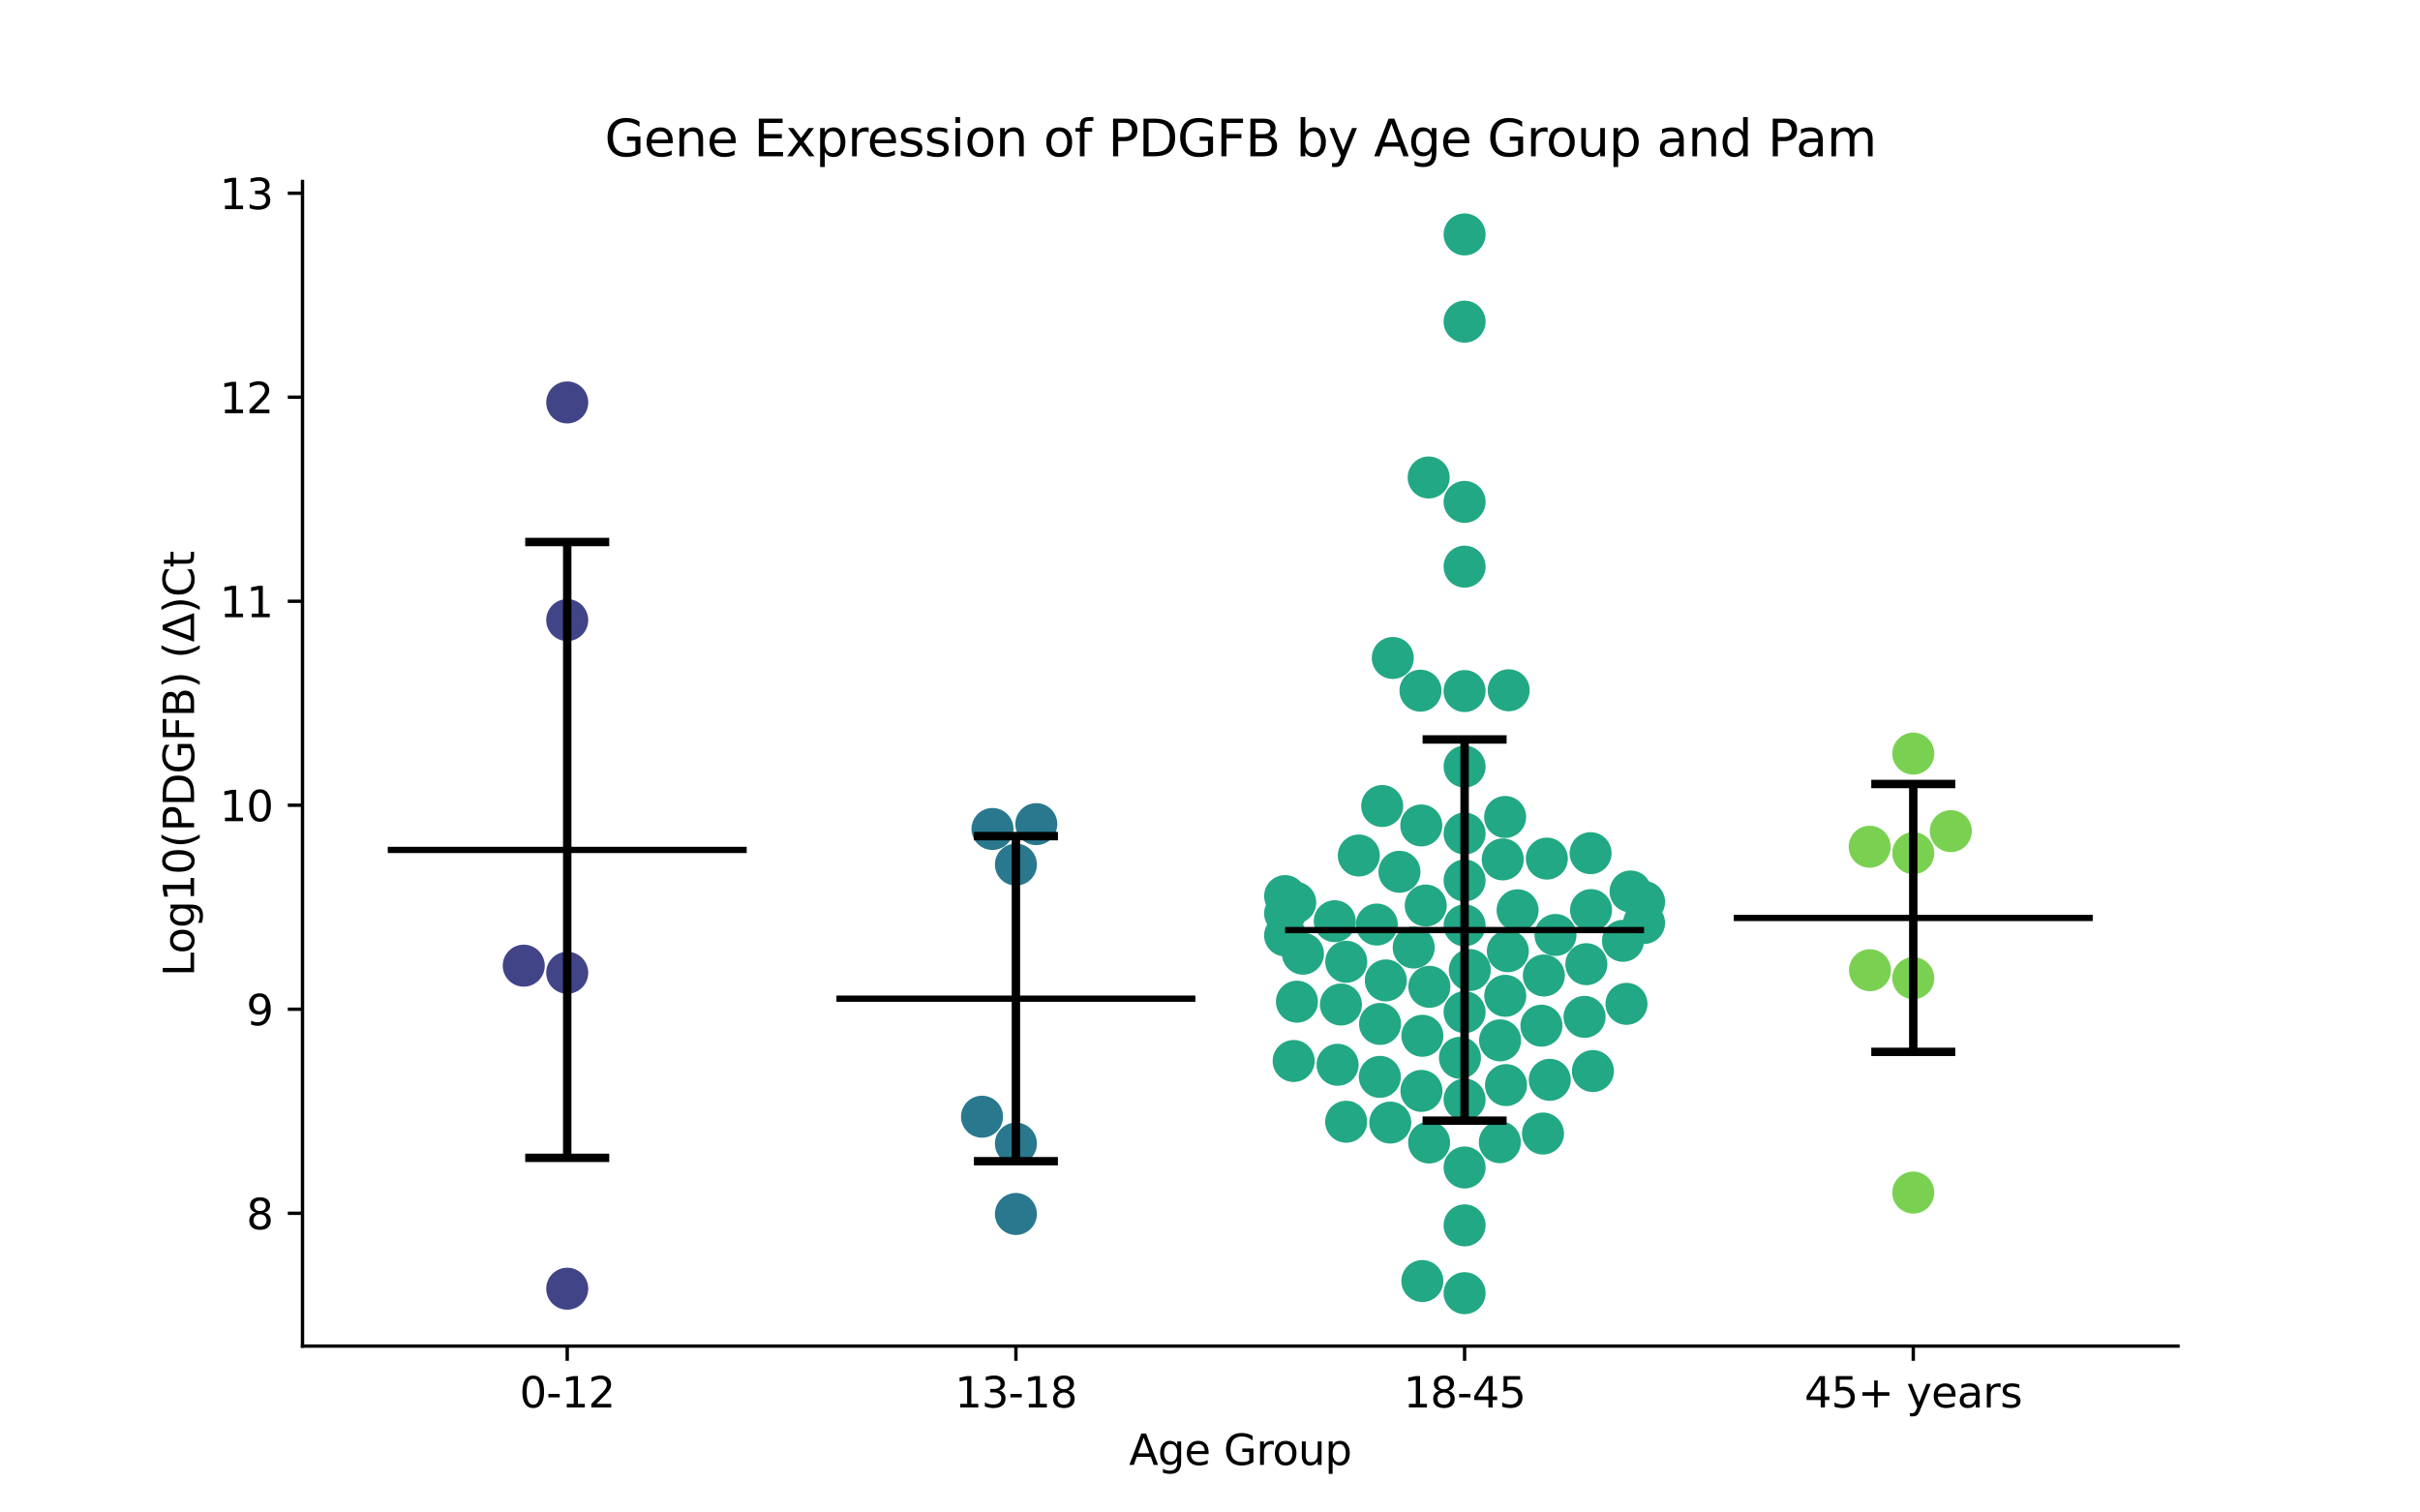 <?xml version="1.0" encoding="utf-8" standalone="no"?>
<!DOCTYPE svg PUBLIC "-//W3C//DTD SVG 1.1//EN"
  "http://www.w3.org/Graphics/SVG/1.1/DTD/svg11.dtd">
<svg xmlns:xlink="http://www.w3.org/1999/xlink" width="576pt" height="360pt" viewBox="0 0 576 360" xmlns="http://www.w3.org/2000/svg" version="1.1">
 <defs>
  <style type="text/css">*{stroke-linejoin: round; stroke-linecap: butt}</style>
 </defs>
 <g id="figure_1">
  <g id="patch_1">
   <path d="M 0 360 
L 576 360 
L 576 0 
L 0 0 
z
" style="fill: #ffffff"/>
  </g>
  <g id="axes_1">
   <g id="patch_2">
    <path d="M 72 320.4 
L 518.4 320.4 
L 518.4 43.2 
L 72 43.2 
z
" style="fill: #ffffff"/>
   </g>
   <g id="PathCollection_1">
    <defs>
     <path id="C0_0_0718170f19" d="M 0 5 
C 1.326 5 2.598 4.473 3.536 3.536 
C 4.473 2.598 5 1.326 5 -0 
C 5 -1.326 4.473 -2.598 3.536 -3.536 
C 2.598 -4.473 1.326 -5 0 -5 
C -1.326 -5 -2.598 -4.473 -3.536 -3.536 
C -4.473 -2.598 -5 -1.326 -5 0 
C -5 1.326 -4.473 2.598 -3.536 3.536 
C -2.598 4.473 -1.326 5 0 5 
z
"/>
    </defs>
    <g clip-path="url(#pe553b0ca7a)">
     <use xlink:href="#C0_0_0718170f19" x="135.009" y="147.59" style="fill: #414487"/>
    </g>
    <g clip-path="url(#pe553b0ca7a)">
     <use xlink:href="#C0_0_0718170f19" x="124.66" y="229.846" style="fill: #414487"/>
    </g>
    <g clip-path="url(#pe553b0ca7a)">
     <use xlink:href="#C0_0_0718170f19" x="135.009" y="95.788" style="fill: #414487"/>
    </g>
    <g clip-path="url(#pe553b0ca7a)">
     <use xlink:href="#C0_0_0718170f19" x="135.009" y="231.539" style="fill: #414487"/>
    </g>
    <g clip-path="url(#pe553b0ca7a)">
     <use xlink:href="#C0_0_0718170f19" x="135.009" y="306.734" style="fill: #414487"/>
    </g>
   </g>
   <g id="PathCollection_2">
    <defs>
     <path id="C1_0_59a0207df9" d="M 0 5 
C 1.326 5 2.598 4.473 3.536 3.536 
C 4.473 2.598 5 1.326 5 -0 
C 5 -1.326 4.473 -2.598 3.536 -3.536 
C 2.598 -4.473 1.326 -5 0 -5 
C -1.326 -5 -2.598 -4.473 -3.536 -3.536 
C -4.473 -2.598 -5 -1.326 -5 0 
C -5 1.326 -4.473 2.598 -3.536 3.536 
C -2.598 4.473 -1.326 5 0 5 
z
"/>
    </defs>
    <g clip-path="url(#pe553b0ca7a)">
     <use xlink:href="#C1_0_59a0207df9" x="246.659" y="196.16" style="fill: #2a788e"/>
    </g>
    <g clip-path="url(#pe553b0ca7a)">
     <use xlink:href="#C1_0_59a0207df9" x="233.737" y="265.797" style="fill: #2a788e"/>
    </g>
    <g clip-path="url(#pe553b0ca7a)">
     <use xlink:href="#C1_0_59a0207df9" x="241.803" y="288.949" style="fill: #2a788e"/>
    </g>
    <g clip-path="url(#pe553b0ca7a)">
     <use xlink:href="#C1_0_59a0207df9" x="241.803" y="272.199" style="fill: #2a788e"/>
    </g>
    <g clip-path="url(#pe553b0ca7a)">
     <use xlink:href="#C1_0_59a0207df9" x="241.803" y="205.789" style="fill: #2a788e"/>
    </g>
    <g clip-path="url(#pe553b0ca7a)">
     <use xlink:href="#C1_0_59a0207df9" x="236.229" y="197.314" style="fill: #2a788e"/>
    </g>
   </g>
   <g id="PathCollection_3">
    <defs>
     <path id="C2_0_0fcfc1b6cd" d="M 0 5 
C 1.326 5 2.598 4.473 3.536 3.536 
C 4.473 2.598 5 1.326 5 -0 
C 5 -1.326 4.473 -2.598 3.536 -3.536 
C 2.598 -4.473 1.326 -5 0 -5 
C -1.326 -5 -2.598 -4.473 -3.536 -3.536 
C -4.473 -2.598 -5 -1.326 -5 0 
C -5 1.326 -4.473 2.598 -3.536 3.536 
C -2.598 4.473 -1.326 5 0 5 
z
"/>
    </defs>
    <g clip-path="url(#pe553b0ca7a)">
     <use xlink:href="#C2_0_0fcfc1b6cd" x="340.047" y="113.654" style="fill: #22a884"/>
    </g>
    <g clip-path="url(#pe553b0ca7a)">
     <use xlink:href="#C2_0_0fcfc1b6cd" x="386.299" y="223.931" style="fill: #22a884"/>
    </g>
    <g clip-path="url(#pe553b0ca7a)">
     <use xlink:href="#C2_0_0fcfc1b6cd" x="308.287" y="214.822" style="fill: #22a884"/>
    </g>
    <g clip-path="url(#pe553b0ca7a)">
     <use xlink:href="#C2_0_0fcfc1b6cd" x="348.597" y="240.909" style="fill: #22a884"/>
    </g>
    <g clip-path="url(#pe553b0ca7a)">
     <use xlink:href="#C2_0_0fcfc1b6cd" x="348.597" y="119.458" style="fill: #22a884"/>
    </g>
    <g clip-path="url(#pe553b0ca7a)">
     <use xlink:href="#C2_0_0fcfc1b6cd" x="358.246" y="194.454" style="fill: #22a884"/>
    </g>
    <g clip-path="url(#pe553b0ca7a)">
     <use xlink:href="#C2_0_0fcfc1b6cd" x="377.15" y="242.032" style="fill: #22a884"/>
    </g>
    <g clip-path="url(#pe553b0ca7a)">
     <use xlink:href="#C2_0_0fcfc1b6cd" x="331.509" y="156.606" style="fill: #22a884"/>
    </g>
    <g clip-path="url(#pe553b0ca7a)">
     <use xlink:href="#C2_0_0fcfc1b6cd" x="388.105" y="212.188" style="fill: #22a884"/>
    </g>
    <g clip-path="url(#pe553b0ca7a)">
     <use xlink:href="#C2_0_0fcfc1b6cd" x="323.417" y="203.626" style="fill: #22a884"/>
    </g>
    <g clip-path="url(#pe553b0ca7a)">
     <use xlink:href="#C2_0_0fcfc1b6cd" x="379.139" y="254.931" style="fill: #22a884"/>
    </g>
    <g clip-path="url(#pe553b0ca7a)">
     <use xlink:href="#C2_0_0fcfc1b6cd" x="327.698" y="220.064" style="fill: #22a884"/>
    </g>
    <g clip-path="url(#pe553b0ca7a)">
     <use xlink:href="#C2_0_0fcfc1b6cd" x="367.258" y="269.804" style="fill: #22a884"/>
    </g>
    <g clip-path="url(#pe553b0ca7a)">
     <use xlink:href="#C2_0_0fcfc1b6cd" x="336.487" y="225.535" style="fill: #22a884"/>
    </g>
    <g clip-path="url(#pe553b0ca7a)">
     <use xlink:href="#C2_0_0fcfc1b6cd" x="317.695" y="219.264" style="fill: #22a884"/>
    </g>
    <g clip-path="url(#pe553b0ca7a)">
     <use xlink:href="#C2_0_0fcfc1b6cd" x="347.493" y="251.777" style="fill: #22a884"/>
    </g>
    <g clip-path="url(#pe553b0ca7a)">
     <use xlink:href="#C2_0_0fcfc1b6cd" x="338.098" y="164.393" style="fill: #22a884"/>
    </g>
    <g clip-path="url(#pe553b0ca7a)">
     <use xlink:href="#C2_0_0fcfc1b6cd" x="370.229" y="222.539" style="fill: #22a884"/>
    </g>
    <g clip-path="url(#pe553b0ca7a)">
     <use xlink:href="#C2_0_0fcfc1b6cd" x="348.597" y="209.579" style="fill: #22a884"/>
    </g>
    <g clip-path="url(#pe553b0ca7a)">
     <use xlink:href="#C2_0_0fcfc1b6cd" x="357.675" y="204.554" style="fill: #22a884"/>
    </g>
    <g clip-path="url(#pe553b0ca7a)">
     <use xlink:href="#C2_0_0fcfc1b6cd" x="357.046" y="247.627" style="fill: #22a884"/>
    </g>
    <g clip-path="url(#pe553b0ca7a)">
     <use xlink:href="#C2_0_0fcfc1b6cd" x="368.173" y="204.362" style="fill: #22a884"/>
    </g>
    <g clip-path="url(#pe553b0ca7a)">
     <use xlink:href="#C2_0_0fcfc1b6cd" x="359.095" y="164.298" style="fill: #22a884"/>
    </g>
    <g clip-path="url(#pe553b0ca7a)">
     <use xlink:href="#C2_0_0fcfc1b6cd" x="361.211" y="216.658" style="fill: #22a884"/>
    </g>
    <g clip-path="url(#pe553b0ca7a)">
     <use xlink:href="#C2_0_0fcfc1b6cd" x="307.913" y="252.536" style="fill: #22a884"/>
    </g>
    <g clip-path="url(#pe553b0ca7a)">
     <use xlink:href="#C2_0_0fcfc1b6cd" x="367.462" y="232.186" style="fill: #22a884"/>
    </g>
    <g clip-path="url(#pe553b0ca7a)">
     <use xlink:href="#C2_0_0fcfc1b6cd" x="348.597" y="261.721" style="fill: #22a884"/>
    </g>
    <g clip-path="url(#pe553b0ca7a)">
     <use xlink:href="#C2_0_0fcfc1b6cd" x="378.586" y="203.076" style="fill: #22a884"/>
    </g>
    <g clip-path="url(#pe553b0ca7a)">
     <use xlink:href="#C2_0_0fcfc1b6cd" x="305.879" y="222.653" style="fill: #22a884"/>
    </g>
    <g clip-path="url(#pe553b0ca7a)">
     <use xlink:href="#C2_0_0fcfc1b6cd" x="310.127" y="227.001" style="fill: #22a884"/>
    </g>
    <g clip-path="url(#pe553b0ca7a)">
     <use xlink:href="#C2_0_0fcfc1b6cd" x="328.476" y="243.717" style="fill: #22a884"/>
    </g>
    <g clip-path="url(#pe553b0ca7a)">
     <use xlink:href="#C2_0_0fcfc1b6cd" x="358.89" y="226.41" style="fill: #22a884"/>
    </g>
    <g clip-path="url(#pe553b0ca7a)">
     <use xlink:href="#C2_0_0fcfc1b6cd" x="348.597" y="277.884" style="fill: #22a884"/>
    </g>
    <g clip-path="url(#pe553b0ca7a)">
     <use xlink:href="#C2_0_0fcfc1b6cd" x="329.841" y="233.358" style="fill: #22a884"/>
    </g>
    <g clip-path="url(#pe553b0ca7a)">
     <use xlink:href="#C2_0_0fcfc1b6cd" x="348.597" y="76.562" style="fill: #22a884"/>
    </g>
    <g clip-path="url(#pe553b0ca7a)">
     <use xlink:href="#C2_0_0fcfc1b6cd" x="338.55" y="246.537" style="fill: #22a884"/>
    </g>
    <g clip-path="url(#pe553b0ca7a)">
     <use xlink:href="#C2_0_0fcfc1b6cd" x="348.597" y="134.872" style="fill: #22a884"/>
    </g>
    <g clip-path="url(#pe553b0ca7a)">
     <use xlink:href="#C2_0_0fcfc1b6cd" x="305.879" y="213.283" style="fill: #22a884"/>
    </g>
    <g clip-path="url(#pe553b0ca7a)">
     <use xlink:href="#C2_0_0fcfc1b6cd" x="338.293" y="196.477" style="fill: #22a884"/>
    </g>
    <g clip-path="url(#pe553b0ca7a)">
     <use xlink:href="#C2_0_0fcfc1b6cd" x="319.166" y="239.093" style="fill: #22a884"/>
    </g>
    <g clip-path="url(#pe553b0ca7a)">
     <use xlink:href="#C2_0_0fcfc1b6cd" x="340.218" y="234.882" style="fill: #22a884"/>
    </g>
    <g clip-path="url(#pe553b0ca7a)">
     <use xlink:href="#C2_0_0fcfc1b6cd" x="391.315" y="214.675" style="fill: #22a884"/>
    </g>
    <g clip-path="url(#pe553b0ca7a)">
     <use xlink:href="#C2_0_0fcfc1b6cd" x="391.315" y="219.691" style="fill: #22a884"/>
    </g>
    <g clip-path="url(#pe553b0ca7a)">
     <use xlink:href="#C2_0_0fcfc1b6cd" x="377.575" y="229.497" style="fill: #22a884"/>
    </g>
    <g clip-path="url(#pe553b0ca7a)">
     <use xlink:href="#C2_0_0fcfc1b6cd" x="378.694" y="216.622" style="fill: #22a884"/>
    </g>
    <g clip-path="url(#pe553b0ca7a)">
     <use xlink:href="#C2_0_0fcfc1b6cd" x="339.345" y="215.537" style="fill: #22a884"/>
    </g>
    <g clip-path="url(#pe553b0ca7a)">
     <use xlink:href="#C2_0_0fcfc1b6cd" x="349.843" y="230.887" style="fill: #22a884"/>
    </g>
    <g clip-path="url(#pe553b0ca7a)">
     <use xlink:href="#C2_0_0fcfc1b6cd" x="387.133" y="238.933" style="fill: #22a884"/>
    </g>
    <g clip-path="url(#pe553b0ca7a)">
     <use xlink:href="#C2_0_0fcfc1b6cd" x="348.597" y="55.8" style="fill: #22a884"/>
    </g>
    <g clip-path="url(#pe553b0ca7a)">
     <use xlink:href="#C2_0_0fcfc1b6cd" x="328.985" y="191.848" style="fill: #22a884"/>
    </g>
    <g clip-path="url(#pe553b0ca7a)">
     <use xlink:href="#C2_0_0fcfc1b6cd" x="305.879" y="217.421" style="fill: #22a884"/>
    </g>
    <g clip-path="url(#pe553b0ca7a)">
     <use xlink:href="#C2_0_0fcfc1b6cd" x="320.432" y="228.918" style="fill: #22a884"/>
    </g>
    <g clip-path="url(#pe553b0ca7a)">
     <use xlink:href="#C2_0_0fcfc1b6cd" x="348.597" y="220.266" style="fill: #22a884"/>
    </g>
    <g clip-path="url(#pe553b0ca7a)">
     <use xlink:href="#C2_0_0fcfc1b6cd" x="330.908" y="267.2" style="fill: #22a884"/>
    </g>
    <g clip-path="url(#pe553b0ca7a)">
     <use xlink:href="#C2_0_0fcfc1b6cd" x="348.597" y="182.468" style="fill: #22a884"/>
    </g>
    <g clip-path="url(#pe553b0ca7a)">
     <use xlink:href="#C2_0_0fcfc1b6cd" x="338.324" y="259.653" style="fill: #22a884"/>
    </g>
    <g clip-path="url(#pe553b0ca7a)">
     <use xlink:href="#C2_0_0fcfc1b6cd" x="348.597" y="198.397" style="fill: #22a884"/>
    </g>
    <g clip-path="url(#pe553b0ca7a)">
     <use xlink:href="#C2_0_0fcfc1b6cd" x="308.689" y="238.419" style="fill: #22a884"/>
    </g>
    <g clip-path="url(#pe553b0ca7a)">
     <use xlink:href="#C2_0_0fcfc1b6cd" x="318.37" y="253.439" style="fill: #22a884"/>
    </g>
    <g clip-path="url(#pe553b0ca7a)">
     <use xlink:href="#C2_0_0fcfc1b6cd" x="340.153" y="271.94" style="fill: #22a884"/>
    </g>
    <g clip-path="url(#pe553b0ca7a)">
     <use xlink:href="#C2_0_0fcfc1b6cd" x="320.41" y="266.997" style="fill: #22a884"/>
    </g>
    <g clip-path="url(#pe553b0ca7a)">
     <use xlink:href="#C2_0_0fcfc1b6cd" x="333.096" y="207.501" style="fill: #22a884"/>
    </g>
    <g clip-path="url(#pe553b0ca7a)">
     <use xlink:href="#C2_0_0fcfc1b6cd" x="348.597" y="164.487" style="fill: #22a884"/>
    </g>
    <g clip-path="url(#pe553b0ca7a)">
     <use xlink:href="#C2_0_0fcfc1b6cd" x="366.884" y="244.133" style="fill: #22a884"/>
    </g>
    <g clip-path="url(#pe553b0ca7a)">
     <use xlink:href="#C2_0_0fcfc1b6cd" x="348.597" y="291.661" style="fill: #22a884"/>
    </g>
    <g clip-path="url(#pe553b0ca7a)">
     <use xlink:href="#C2_0_0fcfc1b6cd" x="368.871" y="257.02" style="fill: #22a884"/>
    </g>
    <g clip-path="url(#pe553b0ca7a)">
     <use xlink:href="#C2_0_0fcfc1b6cd" x="328.425" y="256.319" style="fill: #22a884"/>
    </g>
    <g clip-path="url(#pe553b0ca7a)">
     <use xlink:href="#C2_0_0fcfc1b6cd" x="356.984" y="271.868" style="fill: #22a884"/>
    </g>
    <g clip-path="url(#pe553b0ca7a)">
     <use xlink:href="#C2_0_0fcfc1b6cd" x="338.544" y="304.915" style="fill: #22a884"/>
    </g>
    <g clip-path="url(#pe553b0ca7a)">
     <use xlink:href="#C2_0_0fcfc1b6cd" x="358.454" y="258.274" style="fill: #22a884"/>
    </g>
    <g clip-path="url(#pe553b0ca7a)">
     <use xlink:href="#C2_0_0fcfc1b6cd" x="348.597" y="307.8" style="fill: #22a884"/>
    </g>
    <g clip-path="url(#pe553b0ca7a)">
     <use xlink:href="#C2_0_0fcfc1b6cd" x="358.271" y="237.021" style="fill: #22a884"/>
    </g>
   </g>
   <g id="PathCollection_4">
    <defs>
     <path id="C3_0_5d56bfc49c" d="M 0 5 
C 1.326 5 2.598 4.473 3.536 3.536 
C 4.473 2.598 5 1.326 5 -0 
C 5 -1.326 4.473 -2.598 3.536 -3.536 
C 2.598 -4.473 1.326 -5 0 -5 
C -1.326 -5 -2.598 -4.473 -3.536 -3.536 
C -4.473 -2.598 -5 -1.326 -5 0 
C -5 1.326 -4.473 2.598 -3.536 3.536 
C -2.598 4.473 -1.326 5 0 5 
z
"/>
    </defs>
    <g clip-path="url(#pe553b0ca7a)">
     <use xlink:href="#C3_0_5d56bfc49c" x="445.081" y="230.926" style="fill: #7ad151"/>
    </g>
    <g clip-path="url(#pe553b0ca7a)">
     <use xlink:href="#C3_0_5d56bfc49c" x="445.015" y="201.542" style="fill: #7ad151"/>
    </g>
    <g clip-path="url(#pe553b0ca7a)">
     <use xlink:href="#C3_0_5d56bfc49c" x="464.327" y="197.823" style="fill: #7ad151"/>
    </g>
    <g clip-path="url(#pe553b0ca7a)">
     <use xlink:href="#C3_0_5d56bfc49c" x="455.391" y="179.37" style="fill: #7ad151"/>
    </g>
    <g clip-path="url(#pe553b0ca7a)">
     <use xlink:href="#C3_0_5d56bfc49c" x="455.391" y="283.857" style="fill: #7ad151"/>
    </g>
    <g clip-path="url(#pe553b0ca7a)">
     <use xlink:href="#C3_0_5d56bfc49c" x="455.391" y="203.075" style="fill: #7ad151"/>
    </g>
    <g clip-path="url(#pe553b0ca7a)">
     <use xlink:href="#C3_0_5d56bfc49c" x="455.391" y="232.818" style="fill: #7ad151"/>
    </g>
   </g>
   <g id="matplotlib.axis_1">
    <g id="xtick_1">
     <g id="line2d_1">
      <defs>
       <path id="m09ff54cb3a" d="M 0 0 
L 0 3.5 
" style="stroke: #000000; stroke-width: 0.8"/>
      </defs>
      <g>
       <use xlink:href="#m09ff54cb3a" x="135.009" y="320.4" style="stroke: #000000; stroke-width: 0.8"/>
      </g>
     </g>
     <g id="text_1">
      <!-- 0-12 -->
      <g transform="translate(123.661 334.998) scale(0.1 -0.1)">
       <defs>
        <path id="DejaVuSans-30" d="M 2034 4250 
Q 1547 4250 1301 3770 
Q 1056 3291 1056 2328 
Q 1056 1369 1301 889 
Q 1547 409 2034 409 
Q 2525 409 2770 889 
Q 3016 1369 3016 2328 
Q 3016 3291 2770 3770 
Q 2525 4250 2034 4250 
z
M 2034 4750 
Q 2819 4750 3233 4129 
Q 3647 3509 3647 2328 
Q 3647 1150 3233 529 
Q 2819 -91 2034 -91 
Q 1250 -91 836 529 
Q 422 1150 422 2328 
Q 422 3509 836 4129 
Q 1250 4750 2034 4750 
z
" transform="scale(0.016)"/>
        <path id="DejaVuSans-2d" d="M 313 2009 
L 1997 2009 
L 1997 1497 
L 313 1497 
L 313 2009 
z
" transform="scale(0.016)"/>
        <path id="DejaVuSans-31" d="M 794 531 
L 1825 531 
L 1825 4091 
L 703 3866 
L 703 4441 
L 1819 4666 
L 2450 4666 
L 2450 531 
L 3481 531 
L 3481 0 
L 794 0 
L 794 531 
z
" transform="scale(0.016)"/>
        <path id="DejaVuSans-32" d="M 1228 531 
L 3431 531 
L 3431 0 
L 469 0 
L 469 531 
Q 828 903 1448 1529 
Q 2069 2156 2228 2338 
Q 2531 2678 2651 2914 
Q 2772 3150 2772 3378 
Q 2772 3750 2511 3984 
Q 2250 4219 1831 4219 
Q 1534 4219 1204 4116 
Q 875 4013 500 3803 
L 500 4441 
Q 881 4594 1212 4672 
Q 1544 4750 1819 4750 
Q 2544 4750 2975 4387 
Q 3406 4025 3406 3419 
Q 3406 3131 3298 2873 
Q 3191 2616 2906 2266 
Q 2828 2175 2409 1742 
Q 1991 1309 1228 531 
z
" transform="scale(0.016)"/>
       </defs>
       <use xlink:href="#DejaVuSans-30"/>
       <use xlink:href="#DejaVuSans-2d" x="63.623"/>
       <use xlink:href="#DejaVuSans-31" x="99.707"/>
       <use xlink:href="#DejaVuSans-32" x="163.33"/>
      </g>
     </g>
    </g>
    <g id="xtick_2">
     <g id="line2d_2">
      <g>
       <use xlink:href="#m09ff54cb3a" x="241.803" y="320.4" style="stroke: #000000; stroke-width: 0.8"/>
      </g>
     </g>
     <g id="text_2">
      <!-- 13-18 -->
      <g transform="translate(227.274 334.998) scale(0.1 -0.1)">
       <defs>
        <path id="DejaVuSans-33" d="M 2597 2516 
Q 3050 2419 3304 2112 
Q 3559 1806 3559 1356 
Q 3559 666 3084 287 
Q 2609 -91 1734 -91 
Q 1441 -91 1130 -33 
Q 819 25 488 141 
L 488 750 
Q 750 597 1062 519 
Q 1375 441 1716 441 
Q 2309 441 2620 675 
Q 2931 909 2931 1356 
Q 2931 1769 2642 2001 
Q 2353 2234 1838 2234 
L 1294 2234 
L 1294 2753 
L 1863 2753 
Q 2328 2753 2575 2939 
Q 2822 3125 2822 3475 
Q 2822 3834 2567 4026 
Q 2313 4219 1838 4219 
Q 1578 4219 1281 4162 
Q 984 4106 628 3988 
L 628 4550 
Q 988 4650 1302 4700 
Q 1616 4750 1894 4750 
Q 2613 4750 3031 4423 
Q 3450 4097 3450 3541 
Q 3450 3153 3228 2886 
Q 3006 2619 2597 2516 
z
" transform="scale(0.016)"/>
        <path id="DejaVuSans-38" d="M 2034 2216 
Q 1584 2216 1326 1975 
Q 1069 1734 1069 1313 
Q 1069 891 1326 650 
Q 1584 409 2034 409 
Q 2484 409 2743 651 
Q 3003 894 3003 1313 
Q 3003 1734 2745 1975 
Q 2488 2216 2034 2216 
z
M 1403 2484 
Q 997 2584 770 2862 
Q 544 3141 544 3541 
Q 544 4100 942 4425 
Q 1341 4750 2034 4750 
Q 2731 4750 3128 4425 
Q 3525 4100 3525 3541 
Q 3525 3141 3298 2862 
Q 3072 2584 2669 2484 
Q 3125 2378 3379 2068 
Q 3634 1759 3634 1313 
Q 3634 634 3220 271 
Q 2806 -91 2034 -91 
Q 1263 -91 848 271 
Q 434 634 434 1313 
Q 434 1759 690 2068 
Q 947 2378 1403 2484 
z
M 1172 3481 
Q 1172 3119 1398 2916 
Q 1625 2713 2034 2713 
Q 2441 2713 2670 2916 
Q 2900 3119 2900 3481 
Q 2900 3844 2670 4047 
Q 2441 4250 2034 4250 
Q 1625 4250 1398 4047 
Q 1172 3844 1172 3481 
z
" transform="scale(0.016)"/>
       </defs>
       <use xlink:href="#DejaVuSans-31"/>
       <use xlink:href="#DejaVuSans-33" x="63.623"/>
       <use xlink:href="#DejaVuSans-2d" x="127.246"/>
       <use xlink:href="#DejaVuSans-31" x="163.33"/>
       <use xlink:href="#DejaVuSans-38" x="226.953"/>
      </g>
     </g>
    </g>
    <g id="xtick_3">
     <g id="line2d_3">
      <g>
       <use xlink:href="#m09ff54cb3a" x="348.597" y="320.4" style="stroke: #000000; stroke-width: 0.8"/>
      </g>
     </g>
     <g id="text_3">
      <!-- 18-45 -->
      <g transform="translate(334.068 334.998) scale(0.1 -0.1)">
       <defs>
        <path id="DejaVuSans-34" d="M 2419 4116 
L 825 1625 
L 2419 1625 
L 2419 4116 
z
M 2253 4666 
L 3047 4666 
L 3047 1625 
L 3713 1625 
L 3713 1100 
L 3047 1100 
L 3047 0 
L 2419 0 
L 2419 1100 
L 313 1100 
L 313 1709 
L 2253 4666 
z
" transform="scale(0.016)"/>
        <path id="DejaVuSans-35" d="M 691 4666 
L 3169 4666 
L 3169 4134 
L 1269 4134 
L 1269 2991 
Q 1406 3038 1543 3061 
Q 1681 3084 1819 3084 
Q 2600 3084 3056 2656 
Q 3513 2228 3513 1497 
Q 3513 744 3044 326 
Q 2575 -91 1722 -91 
Q 1428 -91 1123 -41 
Q 819 9 494 109 
L 494 744 
Q 775 591 1075 516 
Q 1375 441 1709 441 
Q 2250 441 2565 725 
Q 2881 1009 2881 1497 
Q 2881 1984 2565 2268 
Q 2250 2553 1709 2553 
Q 1456 2553 1204 2497 
Q 953 2441 691 2322 
L 691 4666 
z
" transform="scale(0.016)"/>
       </defs>
       <use xlink:href="#DejaVuSans-31"/>
       <use xlink:href="#DejaVuSans-38" x="63.623"/>
       <use xlink:href="#DejaVuSans-2d" x="127.246"/>
       <use xlink:href="#DejaVuSans-34" x="163.33"/>
       <use xlink:href="#DejaVuSans-35" x="226.953"/>
      </g>
     </g>
    </g>
    <g id="xtick_4">
     <g id="line2d_4">
      <g>
       <use xlink:href="#m09ff54cb3a" x="455.391" y="320.4" style="stroke: #000000; stroke-width: 0.8"/>
      </g>
     </g>
     <g id="text_4">
      <!-- 45+ years -->
      <g transform="translate(429.49 334.998) scale(0.1 -0.1)">
       <defs>
        <path id="DejaVuSans-2b" d="M 2944 4013 
L 2944 2272 
L 4684 2272 
L 4684 1741 
L 2944 1741 
L 2944 0 
L 2419 0 
L 2419 1741 
L 678 1741 
L 678 2272 
L 2419 2272 
L 2419 4013 
L 2944 4013 
z
" transform="scale(0.016)"/>
        <path id="DejaVuSans-20" transform="scale(0.016)"/>
        <path id="DejaVuSans-79" d="M 2059 -325 
Q 1816 -950 1584 -1140 
Q 1353 -1331 966 -1331 
L 506 -1331 
L 506 -850 
L 844 -850 
Q 1081 -850 1212 -737 
Q 1344 -625 1503 -206 
L 1606 56 
L 191 3500 
L 800 3500 
L 1894 763 
L 2988 3500 
L 3597 3500 
L 2059 -325 
z
" transform="scale(0.016)"/>
        <path id="DejaVuSans-65" d="M 3597 1894 
L 3597 1613 
L 953 1613 
Q 991 1019 1311 708 
Q 1631 397 2203 397 
Q 2534 397 2845 478 
Q 3156 559 3463 722 
L 3463 178 
Q 3153 47 2828 -22 
Q 2503 -91 2169 -91 
Q 1331 -91 842 396 
Q 353 884 353 1716 
Q 353 2575 817 3079 
Q 1281 3584 2069 3584 
Q 2775 3584 3186 3129 
Q 3597 2675 3597 1894 
z
M 3022 2063 
Q 3016 2534 2758 2815 
Q 2500 3097 2075 3097 
Q 1594 3097 1305 2825 
Q 1016 2553 972 2059 
L 3022 2063 
z
" transform="scale(0.016)"/>
        <path id="DejaVuSans-61" d="M 2194 1759 
Q 1497 1759 1228 1600 
Q 959 1441 959 1056 
Q 959 750 1161 570 
Q 1363 391 1709 391 
Q 2188 391 2477 730 
Q 2766 1069 2766 1631 
L 2766 1759 
L 2194 1759 
z
M 3341 1997 
L 3341 0 
L 2766 0 
L 2766 531 
Q 2569 213 2275 61 
Q 1981 -91 1556 -91 
Q 1019 -91 701 211 
Q 384 513 384 1019 
Q 384 1609 779 1909 
Q 1175 2209 1959 2209 
L 2766 2209 
L 2766 2266 
Q 2766 2663 2505 2880 
Q 2244 3097 1772 3097 
Q 1472 3097 1187 3025 
Q 903 2953 641 2809 
L 641 3341 
Q 956 3463 1253 3523 
Q 1550 3584 1831 3584 
Q 2591 3584 2966 3190 
Q 3341 2797 3341 1997 
z
" transform="scale(0.016)"/>
        <path id="DejaVuSans-72" d="M 2631 2963 
Q 2534 3019 2420 3045 
Q 2306 3072 2169 3072 
Q 1681 3072 1420 2755 
Q 1159 2438 1159 1844 
L 1159 0 
L 581 0 
L 581 3500 
L 1159 3500 
L 1159 2956 
Q 1341 3275 1631 3429 
Q 1922 3584 2338 3584 
Q 2397 3584 2469 3576 
Q 2541 3569 2628 3553 
L 2631 2963 
z
" transform="scale(0.016)"/>
        <path id="DejaVuSans-73" d="M 2834 3397 
L 2834 2853 
Q 2591 2978 2328 3040 
Q 2066 3103 1784 3103 
Q 1356 3103 1142 2972 
Q 928 2841 928 2578 
Q 928 2378 1081 2264 
Q 1234 2150 1697 2047 
L 1894 2003 
Q 2506 1872 2764 1633 
Q 3022 1394 3022 966 
Q 3022 478 2636 193 
Q 2250 -91 1575 -91 
Q 1294 -91 989 -36 
Q 684 19 347 128 
L 347 722 
Q 666 556 975 473 
Q 1284 391 1588 391 
Q 1994 391 2212 530 
Q 2431 669 2431 922 
Q 2431 1156 2273 1281 
Q 2116 1406 1581 1522 
L 1381 1569 
Q 847 1681 609 1914 
Q 372 2147 372 2553 
Q 372 3047 722 3315 
Q 1072 3584 1716 3584 
Q 2034 3584 2315 3537 
Q 2597 3491 2834 3397 
z
" transform="scale(0.016)"/>
       </defs>
       <use xlink:href="#DejaVuSans-34"/>
       <use xlink:href="#DejaVuSans-35" x="63.623"/>
       <use xlink:href="#DejaVuSans-2b" x="127.246"/>
       <use xlink:href="#DejaVuSans-20" x="211.035"/>
       <use xlink:href="#DejaVuSans-79" x="242.822"/>
       <use xlink:href="#DejaVuSans-65" x="302.002"/>
       <use xlink:href="#DejaVuSans-61" x="363.525"/>
       <use xlink:href="#DejaVuSans-72" x="424.805"/>
       <use xlink:href="#DejaVuSans-73" x="465.918"/>
      </g>
     </g>
    </g>
    <g id="text_5">
     <!-- Age Group -->
     <g transform="translate(268.72 348.677) scale(0.1 -0.1)">
      <defs>
       <path id="DejaVuSans-41" d="M 2188 4044 
L 1331 1722 
L 3047 1722 
L 2188 4044 
z
M 1831 4666 
L 2547 4666 
L 4325 0 
L 3669 0 
L 3244 1197 
L 1141 1197 
L 716 0 
L 50 0 
L 1831 4666 
z
" transform="scale(0.016)"/>
       <path id="DejaVuSans-67" d="M 2906 1791 
Q 2906 2416 2648 2759 
Q 2391 3103 1925 3103 
Q 1463 3103 1205 2759 
Q 947 2416 947 1791 
Q 947 1169 1205 825 
Q 1463 481 1925 481 
Q 2391 481 2648 825 
Q 2906 1169 2906 1791 
z
M 3481 434 
Q 3481 -459 3084 -895 
Q 2688 -1331 1869 -1331 
Q 1566 -1331 1297 -1286 
Q 1028 -1241 775 -1147 
L 775 -588 
Q 1028 -725 1275 -790 
Q 1522 -856 1778 -856 
Q 2344 -856 2625 -561 
Q 2906 -266 2906 331 
L 2906 616 
Q 2728 306 2450 153 
Q 2172 0 1784 0 
Q 1141 0 747 490 
Q 353 981 353 1791 
Q 353 2603 747 3093 
Q 1141 3584 1784 3584 
Q 2172 3584 2450 3431 
Q 2728 3278 2906 2969 
L 2906 3500 
L 3481 3500 
L 3481 434 
z
" transform="scale(0.016)"/>
       <path id="DejaVuSans-47" d="M 3809 666 
L 3809 1919 
L 2778 1919 
L 2778 2438 
L 4434 2438 
L 4434 434 
Q 4069 175 3628 42 
Q 3188 -91 2688 -91 
Q 1594 -91 976 548 
Q 359 1188 359 2328 
Q 359 3472 976 4111 
Q 1594 4750 2688 4750 
Q 3144 4750 3555 4637 
Q 3966 4525 4313 4306 
L 4313 3634 
Q 3963 3931 3569 4081 
Q 3175 4231 2741 4231 
Q 1884 4231 1454 3753 
Q 1025 3275 1025 2328 
Q 1025 1384 1454 906 
Q 1884 428 2741 428 
Q 3075 428 3337 486 
Q 3600 544 3809 666 
z
" transform="scale(0.016)"/>
       <path id="DejaVuSans-6f" d="M 1959 3097 
Q 1497 3097 1228 2736 
Q 959 2375 959 1747 
Q 959 1119 1226 758 
Q 1494 397 1959 397 
Q 2419 397 2687 759 
Q 2956 1122 2956 1747 
Q 2956 2369 2687 2733 
Q 2419 3097 1959 3097 
z
M 1959 3584 
Q 2709 3584 3137 3096 
Q 3566 2609 3566 1747 
Q 3566 888 3137 398 
Q 2709 -91 1959 -91 
Q 1206 -91 779 398 
Q 353 888 353 1747 
Q 353 2609 779 3096 
Q 1206 3584 1959 3584 
z
" transform="scale(0.016)"/>
       <path id="DejaVuSans-75" d="M 544 1381 
L 544 3500 
L 1119 3500 
L 1119 1403 
Q 1119 906 1312 657 
Q 1506 409 1894 409 
Q 2359 409 2629 706 
Q 2900 1003 2900 1516 
L 2900 3500 
L 3475 3500 
L 3475 0 
L 2900 0 
L 2900 538 
Q 2691 219 2414 64 
Q 2138 -91 1772 -91 
Q 1169 -91 856 284 
Q 544 659 544 1381 
z
M 1991 3584 
L 1991 3584 
z
" transform="scale(0.016)"/>
       <path id="DejaVuSans-70" d="M 1159 525 
L 1159 -1331 
L 581 -1331 
L 581 3500 
L 1159 3500 
L 1159 2969 
Q 1341 3281 1617 3432 
Q 1894 3584 2278 3584 
Q 2916 3584 3314 3078 
Q 3713 2572 3713 1747 
Q 3713 922 3314 415 
Q 2916 -91 2278 -91 
Q 1894 -91 1617 61 
Q 1341 213 1159 525 
z
M 3116 1747 
Q 3116 2381 2855 2742 
Q 2594 3103 2138 3103 
Q 1681 3103 1420 2742 
Q 1159 2381 1159 1747 
Q 1159 1113 1420 752 
Q 1681 391 2138 391 
Q 2594 391 2855 752 
Q 3116 1113 3116 1747 
z
" transform="scale(0.016)"/>
      </defs>
      <use xlink:href="#DejaVuSans-41"/>
      <use xlink:href="#DejaVuSans-67" x="68.408"/>
      <use xlink:href="#DejaVuSans-65" x="131.885"/>
      <use xlink:href="#DejaVuSans-20" x="193.408"/>
      <use xlink:href="#DejaVuSans-47" x="225.195"/>
      <use xlink:href="#DejaVuSans-72" x="302.686"/>
      <use xlink:href="#DejaVuSans-6f" x="341.549"/>
      <use xlink:href="#DejaVuSans-75" x="402.73"/>
      <use xlink:href="#DejaVuSans-70" x="466.109"/>
     </g>
    </g>
   </g>
   <g id="matplotlib.axis_2">
    <g id="ytick_1">
     <g id="line2d_5">
      <defs>
       <path id="m710aaf0d04" d="M 0 0 
L -3.5 0 
" style="stroke: #000000; stroke-width: 0.8"/>
      </defs>
      <g>
       <use xlink:href="#m710aaf0d04" x="72" y="288.781" style="stroke: #000000; stroke-width: 0.8"/>
      </g>
     </g>
     <g id="text_6">
      <!-- 8 -->
      <g transform="translate(58.638 292.58) scale(0.1 -0.1)">
       <use xlink:href="#DejaVuSans-38"/>
      </g>
     </g>
    </g>
    <g id="ytick_2">
     <g id="line2d_6">
      <g>
       <use xlink:href="#m710aaf0d04" x="72" y="240.222" style="stroke: #000000; stroke-width: 0.8"/>
      </g>
     </g>
     <g id="text_7">
      <!-- 9 -->
      <g transform="translate(58.638 244.021) scale(0.1 -0.1)">
       <defs>
        <path id="DejaVuSans-39" d="M 703 97 
L 703 672 
Q 941 559 1184 500 
Q 1428 441 1663 441 
Q 2288 441 2617 861 
Q 2947 1281 2994 2138 
Q 2813 1869 2534 1725 
Q 2256 1581 1919 1581 
Q 1219 1581 811 2004 
Q 403 2428 403 3163 
Q 403 3881 828 4315 
Q 1253 4750 1959 4750 
Q 2769 4750 3195 4129 
Q 3622 3509 3622 2328 
Q 3622 1225 3098 567 
Q 2575 -91 1691 -91 
Q 1453 -91 1209 -44 
Q 966 3 703 97 
z
M 1959 2075 
Q 2384 2075 2632 2365 
Q 2881 2656 2881 3163 
Q 2881 3666 2632 3958 
Q 2384 4250 1959 4250 
Q 1534 4250 1286 3958 
Q 1038 3666 1038 3163 
Q 1038 2656 1286 2365 
Q 1534 2075 1959 2075 
z
" transform="scale(0.016)"/>
       </defs>
       <use xlink:href="#DejaVuSans-39"/>
      </g>
     </g>
    </g>
    <g id="ytick_3">
     <g id="line2d_7">
      <g>
       <use xlink:href="#m710aaf0d04" x="72" y="191.662" style="stroke: #000000; stroke-width: 0.8"/>
      </g>
     </g>
     <g id="text_8">
      <!-- 10 -->
      <g transform="translate(52.275 195.461) scale(0.1 -0.1)">
       <use xlink:href="#DejaVuSans-31"/>
       <use xlink:href="#DejaVuSans-30" x="63.623"/>
      </g>
     </g>
    </g>
    <g id="ytick_4">
     <g id="line2d_8">
      <g>
       <use xlink:href="#m710aaf0d04" x="72" y="143.103" style="stroke: #000000; stroke-width: 0.8"/>
      </g>
     </g>
     <g id="text_9">
      <!-- 11 -->
      <g transform="translate(52.275 146.902) scale(0.1 -0.1)">
       <use xlink:href="#DejaVuSans-31"/>
       <use xlink:href="#DejaVuSans-31" x="63.623"/>
      </g>
     </g>
    </g>
    <g id="ytick_5">
     <g id="line2d_9">
      <g>
       <use xlink:href="#m710aaf0d04" x="72" y="94.544" style="stroke: #000000; stroke-width: 0.8"/>
      </g>
     </g>
     <g id="text_10">
      <!-- 12 -->
      <g transform="translate(52.275 98.343) scale(0.1 -0.1)">
       <use xlink:href="#DejaVuSans-31"/>
       <use xlink:href="#DejaVuSans-32" x="63.623"/>
      </g>
     </g>
    </g>
    <g id="ytick_6">
     <g id="line2d_10">
      <g>
       <use xlink:href="#m710aaf0d04" x="72" y="45.984" style="stroke: #000000; stroke-width: 0.8"/>
      </g>
     </g>
     <g id="text_11">
      <!-- 13 -->
      <g transform="translate(52.275 49.784) scale(0.1 -0.1)">
       <use xlink:href="#DejaVuSans-31"/>
       <use xlink:href="#DejaVuSans-33" x="63.623"/>
      </g>
     </g>
    </g>
    <g id="text_12">
     <!-- Log10(PDGFB) (Δ)Ct -->
     <g transform="translate(46.195 232.404) rotate(-90) scale(0.1 -0.1)">
      <defs>
       <path id="DejaVuSans-4c" d="M 628 4666 
L 1259 4666 
L 1259 531 
L 3531 531 
L 3531 0 
L 628 0 
L 628 4666 
z
" transform="scale(0.016)"/>
       <path id="DejaVuSans-28" d="M 1984 4856 
Q 1566 4138 1362 3434 
Q 1159 2731 1159 2009 
Q 1159 1288 1364 580 
Q 1569 -128 1984 -844 
L 1484 -844 
Q 1016 -109 783 600 
Q 550 1309 550 2009 
Q 550 2706 781 3412 
Q 1013 4119 1484 4856 
L 1984 4856 
z
" transform="scale(0.016)"/>
       <path id="DejaVuSans-50" d="M 1259 4147 
L 1259 2394 
L 2053 2394 
Q 2494 2394 2734 2622 
Q 2975 2850 2975 3272 
Q 2975 3691 2734 3919 
Q 2494 4147 2053 4147 
L 1259 4147 
z
M 628 4666 
L 2053 4666 
Q 2838 4666 3239 4311 
Q 3641 3956 3641 3272 
Q 3641 2581 3239 2228 
Q 2838 1875 2053 1875 
L 1259 1875 
L 1259 0 
L 628 0 
L 628 4666 
z
" transform="scale(0.016)"/>
       <path id="DejaVuSans-44" d="M 1259 4147 
L 1259 519 
L 2022 519 
Q 2988 519 3436 956 
Q 3884 1394 3884 2338 
Q 3884 3275 3436 3711 
Q 2988 4147 2022 4147 
L 1259 4147 
z
M 628 4666 
L 1925 4666 
Q 3281 4666 3915 4102 
Q 4550 3538 4550 2338 
Q 4550 1131 3912 565 
Q 3275 0 1925 0 
L 628 0 
L 628 4666 
z
" transform="scale(0.016)"/>
       <path id="DejaVuSans-46" d="M 628 4666 
L 3309 4666 
L 3309 4134 
L 1259 4134 
L 1259 2759 
L 3109 2759 
L 3109 2228 
L 1259 2228 
L 1259 0 
L 628 0 
L 628 4666 
z
" transform="scale(0.016)"/>
       <path id="DejaVuSans-42" d="M 1259 2228 
L 1259 519 
L 2272 519 
Q 2781 519 3026 730 
Q 3272 941 3272 1375 
Q 3272 1813 3026 2020 
Q 2781 2228 2272 2228 
L 1259 2228 
z
M 1259 4147 
L 1259 2741 
L 2194 2741 
Q 2656 2741 2882 2914 
Q 3109 3088 3109 3444 
Q 3109 3797 2882 3972 
Q 2656 4147 2194 4147 
L 1259 4147 
z
M 628 4666 
L 2241 4666 
Q 2963 4666 3353 4366 
Q 3744 4066 3744 3513 
Q 3744 3084 3544 2831 
Q 3344 2578 2956 2516 
Q 3422 2416 3680 2098 
Q 3938 1781 3938 1306 
Q 3938 681 3513 340 
Q 3088 0 2303 0 
L 628 0 
L 628 4666 
z
" transform="scale(0.016)"/>
       <path id="DejaVuSans-29" d="M 513 4856 
L 1013 4856 
Q 1481 4119 1714 3412 
Q 1947 2706 1947 2009 
Q 1947 1309 1714 600 
Q 1481 -109 1013 -844 
L 513 -844 
Q 928 -128 1133 580 
Q 1338 1288 1338 2009 
Q 1338 2731 1133 3434 
Q 928 4138 513 4856 
z
" transform="scale(0.016)"/>
       <path id="DejaVuSans-394" d="M 2188 4044 
L 906 525 
L 3472 525 
L 2188 4044 
z
M 50 0 
L 1831 4666 
L 2547 4666 
L 4325 0 
L 50 0 
z
" transform="scale(0.016)"/>
       <path id="DejaVuSans-43" d="M 4122 4306 
L 4122 3641 
Q 3803 3938 3442 4084 
Q 3081 4231 2675 4231 
Q 1875 4231 1450 3742 
Q 1025 3253 1025 2328 
Q 1025 1406 1450 917 
Q 1875 428 2675 428 
Q 3081 428 3442 575 
Q 3803 722 4122 1019 
L 4122 359 
Q 3791 134 3420 21 
Q 3050 -91 2638 -91 
Q 1578 -91 968 557 
Q 359 1206 359 2328 
Q 359 3453 968 4101 
Q 1578 4750 2638 4750 
Q 3056 4750 3426 4639 
Q 3797 4528 4122 4306 
z
" transform="scale(0.016)"/>
       <path id="DejaVuSans-74" d="M 1172 4494 
L 1172 3500 
L 2356 3500 
L 2356 3053 
L 1172 3053 
L 1172 1153 
Q 1172 725 1289 603 
Q 1406 481 1766 481 
L 2356 481 
L 2356 0 
L 1766 0 
Q 1100 0 847 248 
Q 594 497 594 1153 
L 594 3053 
L 172 3053 
L 172 3500 
L 594 3500 
L 594 4494 
L 1172 4494 
z
" transform="scale(0.016)"/>
      </defs>
      <use xlink:href="#DejaVuSans-4c"/>
      <use xlink:href="#DejaVuSans-6f" x="53.963"/>
      <use xlink:href="#DejaVuSans-67" x="115.145"/>
      <use xlink:href="#DejaVuSans-31" x="178.621"/>
      <use xlink:href="#DejaVuSans-30" x="242.244"/>
      <use xlink:href="#DejaVuSans-28" x="305.867"/>
      <use xlink:href="#DejaVuSans-50" x="344.881"/>
      <use xlink:href="#DejaVuSans-44" x="405.184"/>
      <use xlink:href="#DejaVuSans-47" x="482.186"/>
      <use xlink:href="#DejaVuSans-46" x="559.676"/>
      <use xlink:href="#DejaVuSans-42" x="617.195"/>
      <use xlink:href="#DejaVuSans-29" x="685.799"/>
      <use xlink:href="#DejaVuSans-20" x="724.812"/>
      <use xlink:href="#DejaVuSans-28" x="756.6"/>
      <use xlink:href="#DejaVuSans-394" x="795.613"/>
      <use xlink:href="#DejaVuSans-29" x="864.021"/>
      <use xlink:href="#DejaVuSans-43" x="903.035"/>
      <use xlink:href="#DejaVuSans-74" x="972.859"/>
     </g>
    </g>
   </g>
   <g id="LineCollection_1">
    <path d="M 135.009 275.591 
L 135.009 129.008 
" clip-path="url(#pe553b0ca7a)" style="fill: none; stroke: #000000; stroke-width: 2"/>
   </g>
   <g id="line2d_11">
    <defs>
     <path id="mde9e962447" d="M 10 0 
L -10 -0 
" style="stroke: #000000; stroke-width: 2"/>
    </defs>
    <g clip-path="url(#pe553b0ca7a)">
     <use xlink:href="#mde9e962447" x="135.009" y="275.591" style="stroke: #000000; stroke-width: 2"/>
    </g>
   </g>
   <g id="line2d_12">
    <g clip-path="url(#pe553b0ca7a)">
     <use xlink:href="#mde9e962447" x="135.009" y="129.008" style="stroke: #000000; stroke-width: 2"/>
    </g>
   </g>
   <g id="LineCollection_2">
    <path d="M 92.291 202.3 
L 177.726 202.3 
" clip-path="url(#pe553b0ca7a)" style="fill: none; stroke: #000000; stroke-width: 1.5"/>
   </g>
   <g id="LineCollection_3">
    <path d="M 241.803 276.39 
L 241.803 199.012 
" clip-path="url(#pe553b0ca7a)" style="fill: none; stroke: #000000; stroke-width: 2"/>
   </g>
   <g id="line2d_13">
    <g clip-path="url(#pe553b0ca7a)">
     <use xlink:href="#mde9e962447" x="241.803" y="276.39" style="stroke: #000000; stroke-width: 2"/>
    </g>
   </g>
   <g id="line2d_14">
    <g clip-path="url(#pe553b0ca7a)">
     <use xlink:href="#mde9e962447" x="241.803" y="199.012" style="stroke: #000000; stroke-width: 2"/>
    </g>
   </g>
   <g id="LineCollection_4">
    <path d="M 199.085 237.701 
L 284.521 237.701 
" clip-path="url(#pe553b0ca7a)" style="fill: none; stroke: #000000; stroke-width: 1.5"/>
   </g>
   <g id="LineCollection_5">
    <path d="M 348.597 266.744 
L 348.597 176.004 
" clip-path="url(#pe553b0ca7a)" style="fill: none; stroke: #000000; stroke-width: 2"/>
   </g>
   <g id="line2d_15">
    <g clip-path="url(#pe553b0ca7a)">
     <use xlink:href="#mde9e962447" x="348.597" y="266.744" style="stroke: #000000; stroke-width: 2"/>
    </g>
   </g>
   <g id="line2d_16">
    <g clip-path="url(#pe553b0ca7a)">
     <use xlink:href="#mde9e962447" x="348.597" y="176.004" style="stroke: #000000; stroke-width: 2"/>
    </g>
   </g>
   <g id="LineCollection_6">
    <path d="M 305.879 221.374 
L 391.315 221.374 
" clip-path="url(#pe553b0ca7a)" style="fill: none; stroke: #000000; stroke-width: 1.5"/>
   </g>
   <g id="LineCollection_7">
    <path d="M 455.391 250.369 
L 455.391 186.605 
" clip-path="url(#pe553b0ca7a)" style="fill: none; stroke: #000000; stroke-width: 2"/>
   </g>
   <g id="line2d_17">
    <g clip-path="url(#pe553b0ca7a)">
     <use xlink:href="#mde9e962447" x="455.391" y="250.369" style="stroke: #000000; stroke-width: 2"/>
    </g>
   </g>
   <g id="line2d_18">
    <g clip-path="url(#pe553b0ca7a)">
     <use xlink:href="#mde9e962447" x="455.391" y="186.605" style="stroke: #000000; stroke-width: 2"/>
    </g>
   </g>
   <g id="LineCollection_8">
    <path d="M 412.674 218.487 
L 498.109 218.487 
" clip-path="url(#pe553b0ca7a)" style="fill: none; stroke: #000000; stroke-width: 1.5"/>
   </g>
   <g id="patch_3">
    <path d="M 72 320.4 
L 72 43.2 
" style="fill: none; stroke: #000000; stroke-width: 0.8; stroke-linejoin: miter; stroke-linecap: square"/>
   </g>
   <g id="patch_4">
    <path d="M 72 320.4 
L 518.4 320.4 
" style="fill: none; stroke: #000000; stroke-width: 0.8; stroke-linejoin: miter; stroke-linecap: square"/>
   </g>
   <g id="text_13">
    <!-- Gene Expression of PDGFB by Age Group and Pam -->
    <g transform="translate(143.918 37.2) scale(0.12 -0.12)">
     <defs>
      <path id="DejaVuSans-6e" d="M 3513 2113 
L 3513 0 
L 2938 0 
L 2938 2094 
Q 2938 2591 2744 2837 
Q 2550 3084 2163 3084 
Q 1697 3084 1428 2787 
Q 1159 2491 1159 1978 
L 1159 0 
L 581 0 
L 581 3500 
L 1159 3500 
L 1159 2956 
Q 1366 3272 1645 3428 
Q 1925 3584 2291 3584 
Q 2894 3584 3203 3211 
Q 3513 2838 3513 2113 
z
" transform="scale(0.016)"/>
      <path id="DejaVuSans-45" d="M 628 4666 
L 3578 4666 
L 3578 4134 
L 1259 4134 
L 1259 2753 
L 3481 2753 
L 3481 2222 
L 1259 2222 
L 1259 531 
L 3634 531 
L 3634 0 
L 628 0 
L 628 4666 
z
" transform="scale(0.016)"/>
      <path id="DejaVuSans-78" d="M 3513 3500 
L 2247 1797 
L 3578 0 
L 2900 0 
L 1881 1375 
L 863 0 
L 184 0 
L 1544 1831 
L 300 3500 
L 978 3500 
L 1906 2253 
L 2834 3500 
L 3513 3500 
z
" transform="scale(0.016)"/>
      <path id="DejaVuSans-69" d="M 603 3500 
L 1178 3500 
L 1178 0 
L 603 0 
L 603 3500 
z
M 603 4863 
L 1178 4863 
L 1178 4134 
L 603 4134 
L 603 4863 
z
" transform="scale(0.016)"/>
      <path id="DejaVuSans-66" d="M 2375 4863 
L 2375 4384 
L 1825 4384 
Q 1516 4384 1395 4259 
Q 1275 4134 1275 3809 
L 1275 3500 
L 2222 3500 
L 2222 3053 
L 1275 3053 
L 1275 0 
L 697 0 
L 697 3053 
L 147 3053 
L 147 3500 
L 697 3500 
L 697 3744 
Q 697 4328 969 4595 
Q 1241 4863 1831 4863 
L 2375 4863 
z
" transform="scale(0.016)"/>
      <path id="DejaVuSans-62" d="M 3116 1747 
Q 3116 2381 2855 2742 
Q 2594 3103 2138 3103 
Q 1681 3103 1420 2742 
Q 1159 2381 1159 1747 
Q 1159 1113 1420 752 
Q 1681 391 2138 391 
Q 2594 391 2855 752 
Q 3116 1113 3116 1747 
z
M 1159 2969 
Q 1341 3281 1617 3432 
Q 1894 3584 2278 3584 
Q 2916 3584 3314 3078 
Q 3713 2572 3713 1747 
Q 3713 922 3314 415 
Q 2916 -91 2278 -91 
Q 1894 -91 1617 61 
Q 1341 213 1159 525 
L 1159 0 
L 581 0 
L 581 4863 
L 1159 4863 
L 1159 2969 
z
" transform="scale(0.016)"/>
      <path id="DejaVuSans-64" d="M 2906 2969 
L 2906 4863 
L 3481 4863 
L 3481 0 
L 2906 0 
L 2906 525 
Q 2725 213 2448 61 
Q 2172 -91 1784 -91 
Q 1150 -91 751 415 
Q 353 922 353 1747 
Q 353 2572 751 3078 
Q 1150 3584 1784 3584 
Q 2172 3584 2448 3432 
Q 2725 3281 2906 2969 
z
M 947 1747 
Q 947 1113 1208 752 
Q 1469 391 1925 391 
Q 2381 391 2643 752 
Q 2906 1113 2906 1747 
Q 2906 2381 2643 2742 
Q 2381 3103 1925 3103 
Q 1469 3103 1208 2742 
Q 947 2381 947 1747 
z
" transform="scale(0.016)"/>
      <path id="DejaVuSans-6d" d="M 3328 2828 
Q 3544 3216 3844 3400 
Q 4144 3584 4550 3584 
Q 5097 3584 5394 3201 
Q 5691 2819 5691 2113 
L 5691 0 
L 5113 0 
L 5113 2094 
Q 5113 2597 4934 2840 
Q 4756 3084 4391 3084 
Q 3944 3084 3684 2787 
Q 3425 2491 3425 1978 
L 3425 0 
L 2847 0 
L 2847 2094 
Q 2847 2600 2669 2842 
Q 2491 3084 2119 3084 
Q 1678 3084 1418 2786 
Q 1159 2488 1159 1978 
L 1159 0 
L 581 0 
L 581 3500 
L 1159 3500 
L 1159 2956 
Q 1356 3278 1631 3431 
Q 1906 3584 2284 3584 
Q 2666 3584 2933 3390 
Q 3200 3197 3328 2828 
z
" transform="scale(0.016)"/>
     </defs>
     <use xlink:href="#DejaVuSans-47"/>
     <use xlink:href="#DejaVuSans-65" x="77.49"/>
     <use xlink:href="#DejaVuSans-6e" x="139.014"/>
     <use xlink:href="#DejaVuSans-65" x="202.393"/>
     <use xlink:href="#DejaVuSans-20" x="263.916"/>
     <use xlink:href="#DejaVuSans-45" x="295.703"/>
     <use xlink:href="#DejaVuSans-78" x="358.887"/>
     <use xlink:href="#DejaVuSans-70" x="418.066"/>
     <use xlink:href="#DejaVuSans-72" x="481.543"/>
     <use xlink:href="#DejaVuSans-65" x="520.406"/>
     <use xlink:href="#DejaVuSans-73" x="581.93"/>
     <use xlink:href="#DejaVuSans-73" x="634.029"/>
     <use xlink:href="#DejaVuSans-69" x="686.129"/>
     <use xlink:href="#DejaVuSans-6f" x="713.912"/>
     <use xlink:href="#DejaVuSans-6e" x="775.094"/>
     <use xlink:href="#DejaVuSans-20" x="838.473"/>
     <use xlink:href="#DejaVuSans-6f" x="870.26"/>
     <use xlink:href="#DejaVuSans-66" x="931.441"/>
     <use xlink:href="#DejaVuSans-20" x="966.646"/>
     <use xlink:href="#DejaVuSans-50" x="998.434"/>
     <use xlink:href="#DejaVuSans-44" x="1058.736"/>
     <use xlink:href="#DejaVuSans-47" x="1135.738"/>
     <use xlink:href="#DejaVuSans-46" x="1213.229"/>
     <use xlink:href="#DejaVuSans-42" x="1270.748"/>
     <use xlink:href="#DejaVuSans-20" x="1339.352"/>
     <use xlink:href="#DejaVuSans-62" x="1371.139"/>
     <use xlink:href="#DejaVuSans-79" x="1434.615"/>
     <use xlink:href="#DejaVuSans-20" x="1493.795"/>
     <use xlink:href="#DejaVuSans-41" x="1525.582"/>
     <use xlink:href="#DejaVuSans-67" x="1593.99"/>
     <use xlink:href="#DejaVuSans-65" x="1657.467"/>
     <use xlink:href="#DejaVuSans-20" x="1718.99"/>
     <use xlink:href="#DejaVuSans-47" x="1750.777"/>
     <use xlink:href="#DejaVuSans-72" x="1828.268"/>
     <use xlink:href="#DejaVuSans-6f" x="1867.131"/>
     <use xlink:href="#DejaVuSans-75" x="1928.312"/>
     <use xlink:href="#DejaVuSans-70" x="1991.691"/>
     <use xlink:href="#DejaVuSans-20" x="2055.168"/>
     <use xlink:href="#DejaVuSans-61" x="2086.955"/>
     <use xlink:href="#DejaVuSans-6e" x="2148.234"/>
     <use xlink:href="#DejaVuSans-64" x="2211.613"/>
     <use xlink:href="#DejaVuSans-20" x="2275.09"/>
     <use xlink:href="#DejaVuSans-50" x="2306.877"/>
     <use xlink:href="#DejaVuSans-61" x="2362.68"/>
     <use xlink:href="#DejaVuSans-6d" x="2423.959"/>
    </g>
   </g>
  </g>
 </g>
 <defs>
  <clipPath id="pe553b0ca7a">
   <rect x="72" y="43.2" width="446.4" height="277.2"/>
  </clipPath>
 </defs>
</svg>
